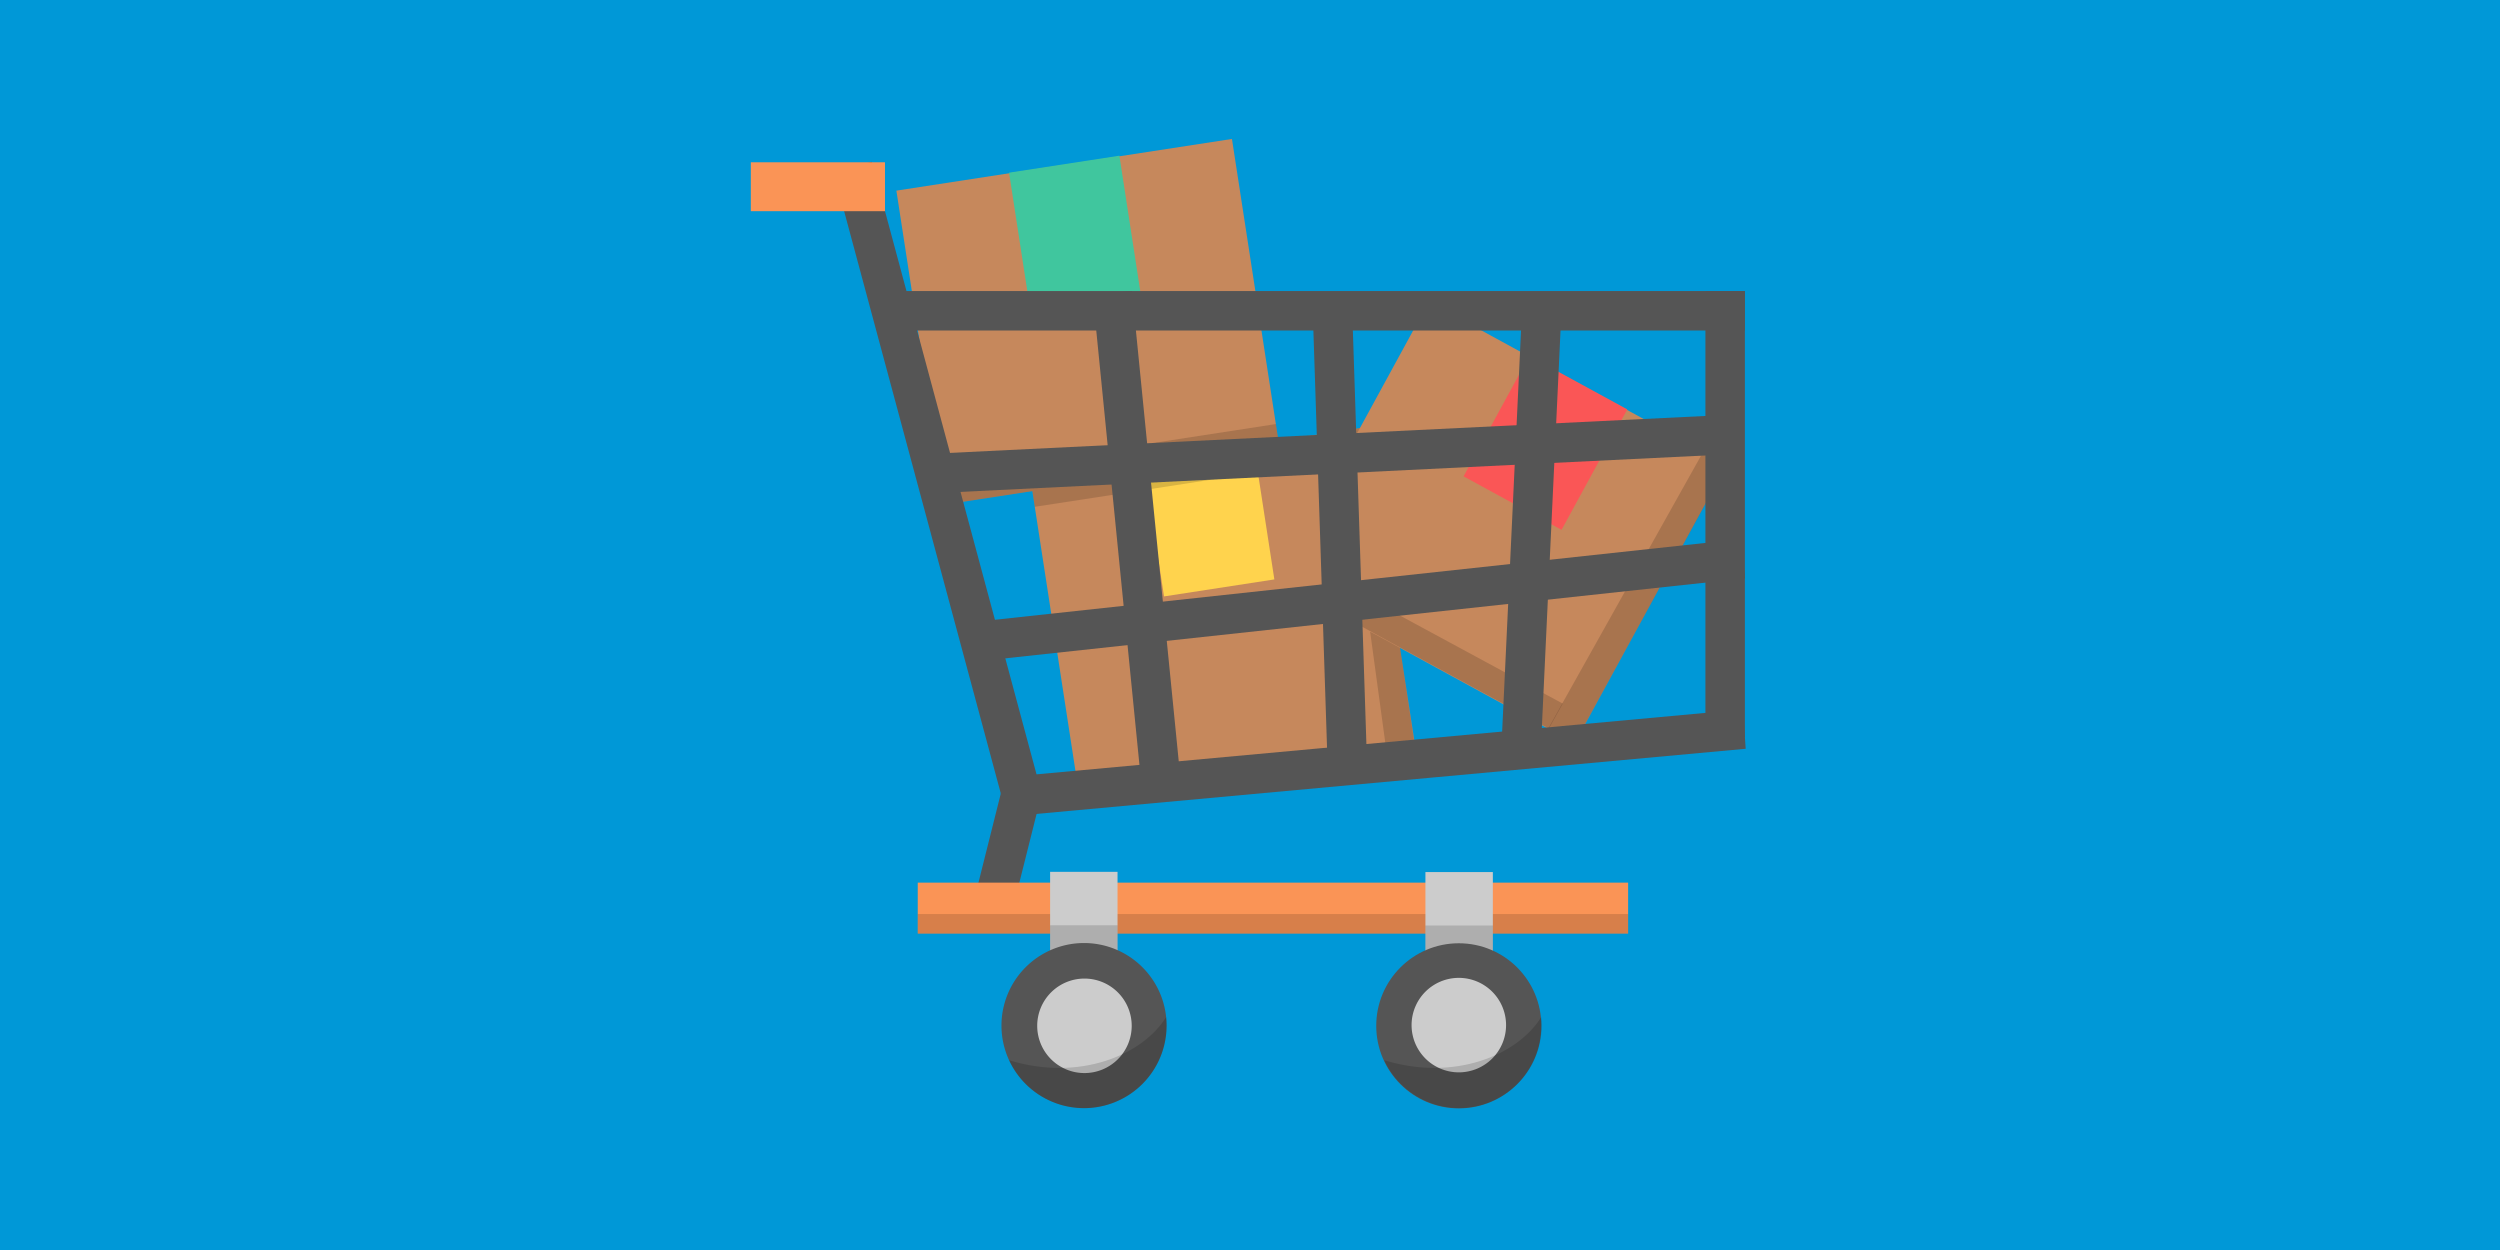 <?xml version="1.0" encoding="UTF-8" standalone="no"?>
<!-- Created with Inkscape (http://www.inkscape.org/) -->

<svg
   xmlns:dc="http://purl.org/dc/elements/1.1/"
   xmlns:cc="http://creativecommons.org/ns#"
   xmlns:rdf="http://www.w3.org/1999/02/22-rdf-syntax-ns#"
   xmlns:svg="http://www.w3.org/2000/svg"
   xmlns="http://www.w3.org/2000/svg"
   xmlns:sodipodi="http://sodipodi.sourceforge.net/DTD/sodipodi-0.dtd"
   xmlns:inkscape="http://www.inkscape.org/namespaces/inkscape"
   width="1000"
   height="500"
   viewBox="0 0 264583.33 66145.835"
   version="1.1"
   id="svg8"
   inkscape:version="0.92.3 (2405546, 2018-03-11)"
   sodipodi:docname="gamipres-purchases.svg"
   inkscape:export-xdpi="96"
   inkscape:export-ydpi="96">
  <defs
     id="defs2" />
  <sodipodi:namedview
     id="base"
     pagecolor="#ffffff"
     bordercolor="#666666"
     borderopacity="1.0"
     inkscape:pageopacity="0.0"
     inkscape:pageshadow="2"
     inkscape:zoom="1"
     inkscape:cx="241.939"
     inkscape:cy="240.85658"
     inkscape:document-units="mm"
     inkscape:current-layer="layer1"
     showgrid="false"
     units="px"
     showguides="false"
     inkscape:guide-bbox="true"
     inkscape:window-width="1920"
     inkscape:window-height="1012"
     inkscape:window-x="-8"
     inkscape:window-y="-8"
     inkscape:window-maximized="1">
    <sodipodi:guide
       position="-10267.9,33153.135"
       orientation="0,1"
       id="guide4551"
       inkscape:locked="false" />
    <sodipodi:guide
       position="132090.44,64914.013"
       orientation="1,0"
       id="guide4553"
       inkscape:locked="false"
       inkscape:label=""
       inkscape:color="rgb(0,0,255)" />
    <inkscape:grid
       type="xygrid"
       id="grid1016" />
  </sodipodi:namedview>
  <g
     inkscape:label="Capa 1"
     inkscape:groupmode="layer"
     id="layer1"
     transform="translate(0,131862.37)">
    <rect
       style="display:inline;opacity:1;fill:#0098d7;fill-opacity:1;fill-rule:evenodd;stroke:none;stroke-width:2.3;stroke-linecap:round;stroke-linejoin:round;stroke-miterlimit:1.414;stroke-dasharray:none;stroke-dashoffset:0;stroke-opacity:1;paint-order:fill markers stroke"
       id="rect4485"
       width="264583.34"
       height="132291.67"
       x="0"
       y="-164935.3"
       sodipodi:insensitive="true" />
    <g
       id="g1740"
       transform="rotate(-8.756,145918.13,124541.53)">
      <g
         id="g1316-1"
         transform="translate(88217.368,-16825.09)">
        <path
           style="opacity:1;fill:#c6885c;fill-opacity:1;fill-rule:nonzero;stroke:none;stroke-width:1322.917;stroke-linecap:butt;stroke-linejoin:round;stroke-miterlimit:4;stroke-dasharray:none;stroke-opacity:1;paint-order:markers fill stroke"
           d="m 48239.266,-132567.81 h 35933.332 v 33617.923 H 48239.266 Z"
           id="rect1302-6"
           inkscape:connector-curvature="0" />
        <path
           style="opacity:1;fill:#40c69e;fill-opacity:1;fill-rule:nonzero;stroke:none;stroke-width:1322.917;stroke-linecap:butt;stroke-linejoin:round;stroke-miterlimit:4;stroke-dasharray:none;stroke-opacity:1;paint-order:markers fill stroke"
           d="m 60315.999,-132629.35 h 11813.697 v 14521 H 60315.999 Z"
           id="rect1305-13"
           inkscape:connector-curvature="0" />
      </g>
      <g
         transform="translate(67243.521,-20824.487)"
         id="g1312-9-8">
        <g
           transform="translate(32377.497,21132.85)"
           id="g1316-0-5">
          <path
             sodipodi:nodetypes="ccccc"
             inkscape:connector-curvature="0"
             id="rect1302-8-1"
             d="m 36916.169,-119167.55 35853.268,-3.97 -0.489,3088.18 H 36835.616 Z"
             style="opacity:0.15;fill:#000000;fill-opacity:1;fill-rule:nonzero;stroke:none;stroke-width:1322.917;stroke-linecap:butt;stroke-linejoin:round;stroke-miterlimit:4;stroke-dasharray:none;stroke-opacity:1;paint-order:markers fill stroke" />
        </g>
      </g>
    </g>
    <g
       id="g1831"
       transform="translate(-39487.189,800)">
      <g
         transform="rotate(-8.756,90856.536,-556870.98)"
         id="g1312">
        <g
           transform="translate(32377.497,21132.85)"
           id="g1316">
          <path
             inkscape:connector-curvature="0"
             id="rect1302"
             d="m 48239.266,-132567.81 h 35933.332 v 33617.923 H 48239.266 Z"
             style="opacity:1;fill:#c6885c;fill-opacity:1;fill-rule:nonzero;stroke:none;stroke-width:1322.917;stroke-linecap:butt;stroke-linejoin:round;stroke-miterlimit:4;stroke-dasharray:none;stroke-opacity:1;paint-order:markers fill stroke" />
          <path
             inkscape:connector-curvature="0"
             id="rect1305"
             d="m 60315.999,-132629.35 h 11813.697 v 14521 H 60315.999 Z"
             style="opacity:1;fill:#ffd34d;fill-opacity:1;fill-rule:nonzero;stroke:none;stroke-width:1322.917;stroke-linecap:butt;stroke-linejoin:round;stroke-miterlimit:4;stroke-dasharray:none;stroke-opacity:1;paint-order:markers fill stroke" />
        </g>
      </g>
      <g
         transform="rotate(-8.756,-6214.854,-624352.05)"
         id="g1312-9">
        <g
           transform="translate(32377.497,21132.85)"
           id="g1316-0">
          <path
             sodipodi:nodetypes="cccccccccc"
             inkscape:connector-curvature="0"
             id="rect1302-8"
             d="m 36835.615,-118577.49 8440.999,-2.59 4303.2,-60.13 7923.155,0.1 3223.076,1.08 2.111,60.98 12040.791,0.56 -80.552,3017.15 -35851.694,-14.04 z"
             style="opacity:0.15;fill:#000000;fill-opacity:1;fill-rule:nonzero;stroke:none;stroke-width:1322.917;stroke-linecap:butt;stroke-linejoin:round;stroke-miterlimit:4;stroke-dasharray:none;stroke-opacity:1;paint-order:markers fill stroke" />
        </g>
      </g>
      <g
         transform="rotate(-98.703,133775.92,-141482.62)"
         id="g1312-9-5">
        <g
           transform="translate(32377.497,21132.85)"
           id="g1316-0-8">
          <path
             sodipodi:nodetypes="ccccc"
             inkscape:connector-curvature="0"
             id="rect1302-8-5"
             d="m 36915.681,-119167.62 14714.261,239.2 -1970.787,2871.8 -12823.539,-26.72 z"
             style="opacity:0.15;fill:#000000;fill-opacity:1;fill-rule:nonzero;stroke:none;stroke-width:1322.917;stroke-linecap:butt;stroke-linejoin:round;stroke-miterlimit:4;stroke-dasharray:none;stroke-opacity:1;paint-order:markers fill stroke" />
        </g>
      </g>
    </g>
    <g
       id="g1312-1"
       transform="rotate(28.625,158180.2,16152.384)">
      <g
         id="g1364">
        <path
           style="opacity:1;fill:#c6885c;fill-opacity:1;fill-rule:nonzero;stroke:none;stroke-width:1322.917;stroke-linecap:butt;stroke-linejoin:round;stroke-miterlimit:4;stroke-dasharray:none;stroke-opacity:1;paint-order:markers fill stroke"
           d="M 80616.763,-111434.96 H 116550.1 l -0.33,33618.102 -35933.007,-0.179 z"
           id="rect1302-2"
           inkscape:connector-curvature="0"
           sodipodi:nodetypes="ccccc" />
        <path
           style="opacity:1;fill:#fa5656;fill-opacity:1;fill-rule:nonzero;stroke:none;stroke-width:1322.917;stroke-linecap:butt;stroke-linejoin:round;stroke-miterlimit:4;stroke-dasharray:none;stroke-opacity:1;paint-order:markers fill stroke"
           d="m 92693.496,-111496.5 h 11813.694 v 14521 H 92693.496 Z"
           id="rect1305-1"
           inkscape:connector-curvature="0" />
      </g>
    </g>
    <g
       id="g1312-9-1"
       transform="matrix(0.453,-0.82,0.892,0.418,219846.92,10137.1)"
       style="stroke-width:1.042">
      <g
         id="g1316-0-9"
         transform="translate(32377.497,21132.85)"
         style="stroke-width:1.042">
        <path
           style="opacity:0.15;fill:#000000;fill-opacity:1;fill-rule:nonzero;stroke:none;stroke-width:1378.791;stroke-linecap:butt;stroke-linejoin:round;stroke-miterlimit:4;stroke-dasharray:none;stroke-opacity:1;paint-order:markers fill stroke"
           d="m 37042.955,-119195.75 35874.977,200.13 -148.984,2912.28 -35931.347,141.31 z"
           id="rect1302-8-2"
           inkscape:connector-curvature="0"
           sodipodi:nodetypes="ccccc" />
      </g>
    </g>
    <path
       style="opacity:1;fill:#555555;fill-opacity:1;fill-rule:nonzero;stroke:none;stroke-width:1322.917;stroke-linecap:butt;stroke-linejoin:round;stroke-miterlimit:4;stroke-dasharray:none;stroke-opacity:1;paint-order:markers fill stroke"
       d="m 92987.811,-134133.44 h 91678.469 v 4176.79 H 92987.811 Z"
       id="rect828"
       inkscape:connector-curvature="0" />
    <path
       style="opacity:1;fill:#555555;fill-opacity:1;fill-rule:nonzero;stroke:none;stroke-width:1322.917;stroke-linecap:butt;stroke-linejoin:round;stroke-miterlimit:4;stroke-dasharray:none;stroke-opacity:1;paint-order:markers fill stroke"
       d="m 184666.28,-134133.44 v 47249.967 h -4176.78 v -47249.967 z"
       id="rect828-5"
       inkscape:connector-curvature="0" />
    <g
       id="g1312-9-1-1"
       transform="matrix(-0.816,-0.455,0.419,-0.89,264058.16,-141552.03)"
       style="stroke-width:1.044"
       inkscape:transform-center-x="-20126.662"
       inkscape:transform-center-y="-4743.9707">
      <g
         id="g1316-0-9-9"
         transform="translate(32377.497,21132.85)"
         style="stroke-width:1.044">
        <path
           style="opacity:0.15;fill:#000000;fill-opacity:1;fill-rule:nonzero;stroke:none;stroke-width:1380.896;stroke-linecap:butt;stroke-linejoin:round;stroke-miterlimit:4;stroke-dasharray:none;stroke-opacity:1;paint-order:markers fill stroke"
           d="m 40274.354,-118635.29 28294.8,-258.48 387.546,2983.66 -28908.872,352.86 z"
           id="rect1302-8-2-3"
           inkscape:connector-curvature="0"
           sodipodi:nodetypes="ccccc" />
      </g>
    </g>
    <path
       style="opacity:1;fill:#555555;fill-opacity:1;fill-rule:nonzero;stroke:none;stroke-width:1322.917;stroke-linecap:butt;stroke-linejoin:round;stroke-miterlimit:4;stroke-dasharray:none;stroke-opacity:1;paint-order:markers fill stroke"
       d="m 106351.03,-82677.767 78122.74,-7176.641 277.13,4164.065 -78122.74,7176.641 z"
       id="rect828-7"
       inkscape:connector-curvature="0" />
    <path
       style="opacity:1;fill:#555555;fill-opacity:1;fill-rule:nonzero;stroke:none;stroke-width:1322.917;stroke-linecap:butt;stroke-linejoin:round;stroke-miterlimit:4;stroke-dasharray:none;stroke-opacity:1;paint-order:markers fill stroke"
       d="m 92255.591,-147813.69 18355.149,68218.959 -4034.45,1081.028 -18355.149,-68218.967 z"
       id="rect828-0"
       inkscape:connector-curvature="0"
       sodipodi:nodetypes="ccccc" />
    <path
       style="display:inline;opacity:1;fill:#555555;fill-opacity:1;fill-rule:nonzero;stroke:none;stroke-width:1322.917;stroke-linecap:butt;stroke-linejoin:round;stroke-miterlimit:4;stroke-dasharray:none;stroke-opacity:1;paint-order:markers fill stroke"
       d="m 98563.031,-116907.5 84020.859,-4108.1 178.91,4172.95 -84020.859,4108.11 z"
       id="rect828-05"
       inkscape:connector-curvature="0"
       sodipodi:nodetypes="ccccc" />
    <path
       style="display:inline;opacity:1;fill:#555555;fill-opacity:1;fill-rule:nonzero;stroke:none;stroke-width:1322.917;stroke-linecap:butt;stroke-linejoin:round;stroke-miterlimit:4;stroke-dasharray:none;stroke-opacity:1;paint-order:markers fill stroke"
       d="m 104763.95,-99286.93 79529.99,-8601.51 388.41,4158.72 -79529.99,8601.486 z"
       id="rect828-2"
       inkscape:connector-curvature="0"
       sodipodi:nodetypes="ccccc" />
    <path
       style="display:inline;opacity:1;fill:#555555;fill-opacity:1;fill-rule:nonzero;stroke:none;stroke-width:1322.917;stroke-linecap:butt;stroke-linejoin:round;stroke-miterlimit:4;stroke-dasharray:none;stroke-opacity:1;paint-order:markers fill stroke"
       d="m 119801.54,-134133.44 5241.15,52709.068 -4159.59,373.836 -5241.15,-52709.074 z"
       id="rect828-8"
       inkscape:connector-curvature="0"
       sodipodi:nodetypes="ccccc" />
    <path
       style="display:inline;opacity:1;fill:#555555;fill-opacity:1;fill-rule:nonzero;stroke:none;stroke-width:1322.918;stroke-linecap:butt;stroke-linejoin:round;stroke-miterlimit:4;stroke-dasharray:none;stroke-opacity:1;paint-order:markers fill stroke"
       d="m 161124.16,-133095.84 -2284.11,48499.555 4174.81,126.036 2284.11,-48499.551 z"
       id="rect828-8-8"
       inkscape:connector-curvature="0"
       sodipodi:nodetypes="ccccc" />
    <path
       style="display:inline;opacity:1;fill:#555555;fill-opacity:1;fill-rule:nonzero;stroke:none;stroke-width:1322.918;stroke-linecap:butt;stroke-linejoin:round;stroke-miterlimit:4;stroke-dasharray:none;stroke-opacity:1;paint-order:markers fill stroke"
       d="m 143064.91,-133403.86 1666.13,50875.59 -4175.85,87.391 -1666.13,-50875.581 z"
       id="rect828-8-84"
       inkscape:connector-curvature="0"
       sodipodi:nodetypes="ccccc" />
    <path
       style="opacity:1;fill:#555555;fill-opacity:1;fill-rule:nonzero;stroke:none;stroke-width:1322.918;stroke-linecap:butt;stroke-linejoin:round;stroke-miterlimit:4;stroke-dasharray:none;stroke-opacity:1;paint-order:markers fill stroke"
       d="m 110377.17,-81468.724 -2998.39,11951.278 -4026.14,-1209.042 2998.39,-11951.279 z"
       id="rect828-5-0"
       inkscape:connector-curvature="0" />
    <rect
       style="opacity:1;fill:#fa9456;fill-opacity:1;fill-rule:nonzero;stroke:none;stroke-width:1322.917;stroke-linecap:butt;stroke-linejoin:round;stroke-miterlimit:4;stroke-dasharray:none;stroke-opacity:1;paint-order:markers fill stroke"
       id="rect1037"
       width="75181.914"
       height="5394.998"
       x="97128.094"
       y="-71522.969" />
    <rect
       style="opacity:0.15;fill:#000000;fill-opacity:0.941;fill-rule:nonzero;stroke:none;stroke-width:1322.917;stroke-linecap:butt;stroke-linejoin:round;stroke-miterlimit:4;stroke-dasharray:none;stroke-opacity:1;paint-order:markers fill stroke"
       id="rect1037-2"
       width="75181.969"
       height="2072.399"
       x="97128.094"
       y="-68200.367" />
    <path
       style="opacity:1;fill:#cccccc;fill-opacity:1;fill-rule:nonzero;stroke:none;stroke-width:1322.917;stroke-linecap:butt;stroke-linejoin:round;stroke-miterlimit:4;stroke-dasharray:none;stroke-opacity:1;paint-order:markers fill stroke"
       d="m 118273.01,-72666.726 v 12704.41 h -7135.32 v -12704.41 z"
       id="rect1037-8"
       inkscape:connector-curvature="0" />
    <rect
       style="opacity:1;fill:#fa9456;fill-opacity:1;fill-rule:nonzero;stroke:none;stroke-width:1322.917;stroke-linecap:butt;stroke-linejoin:round;stroke-miterlimit:4;stroke-dasharray:none;stroke-opacity:1;paint-order:markers fill stroke"
       id="rect1071"
       width="14199.583"
       height="5175.738"
       x="79462"
       y="-147760.41" />
    <path
       style="opacity:0.15;fill:#000000;fill-opacity:1;fill-rule:nonzero;stroke:none;stroke-width:1322.918;stroke-linecap:butt;stroke-linejoin:round;stroke-miterlimit:4;stroke-dasharray:none;stroke-opacity:1;paint-order:markers fill stroke"
       d="m 118273.01,-67010.68 v 7048.363 h -7135.32 v -7048.363 z"
       id="rect1037-8-0"
       inkscape:connector-curvature="0" />
    <path
       style="opacity:1;fill:#555555;fill-opacity:1;fill-rule:nonzero;stroke:none;stroke-width:1322.917;stroke-linecap:butt;stroke-linejoin:round;stroke-miterlimit:4;stroke-dasharray:none;stroke-opacity:1;paint-order:markers fill stroke"
       d="m 123463,-56393.719 a 8737.098,8737.098 0 0 1 -8737.1,8737.098 8737.098,8737.098 0 0 1 -8737.09,-8737.098 8737.098,8737.098 0 0 1 8737.09,-8737.097 8737.098,8737.098 0 0 1 8737.1,8737.097 z"
       id="path1073"
       inkscape:connector-curvature="0" />
    <path
       style="opacity:1;fill:#cccccc;fill-opacity:1;fill-rule:nonzero;stroke:none;stroke-width:1322.917;stroke-linecap:butt;stroke-linejoin:round;stroke-miterlimit:4;stroke-dasharray:none;stroke-opacity:1;paint-order:markers fill stroke"
       d="m 119771.81,-56369.621 a 5000,5000 0 0 1 -5000,5000 5000,5000 0 0 1 -5000,-5000 5000,5000 0 0 1 5000,-5000 5000,5000 0 0 1 5000,5000 z"
       id="path1073-8"
       inkscape:connector-curvature="0" />
    <path
       style="opacity:1;fill:#cccccc;fill-opacity:1;fill-rule:nonzero;stroke:none;stroke-width:1322.918;stroke-linecap:butt;stroke-linejoin:round;stroke-miterlimit:4;stroke-dasharray:none;stroke-opacity:1;paint-order:markers fill stroke"
       d="m 157993.64,-72641.733 v 12704.418 h -7135.33 v -12704.418 z"
       id="rect1037-8-9"
       inkscape:connector-curvature="0" />
    <path
       style="opacity:0.15;fill:#000000;fill-opacity:1;fill-rule:nonzero;stroke:none;stroke-width:1322.919;stroke-linecap:butt;stroke-linejoin:round;stroke-miterlimit:4;stroke-dasharray:none;stroke-opacity:1;paint-order:markers fill stroke"
       d="m 157993.64,-66985.676 v 7048.36 h -7135.33 v -7048.36 z"
       id="rect1037-8-0-2"
       inkscape:connector-curvature="0" />
    <circle
       style="opacity:1;fill:#555555;fill-opacity:1;fill-rule:nonzero;stroke:none;stroke-width:1322.917;stroke-linecap:butt;stroke-linejoin:round;stroke-miterlimit:4;stroke-dasharray:none;stroke-opacity:1;paint-order:markers fill stroke"
       id="path1073-4"
       cx="154388.91"
       cy="-56368.723"
       r="8737.103" />
    <path
       style="opacity:1;fill:#cccccc;fill-opacity:1;fill-rule:nonzero;stroke:none;stroke-width:1322.918;stroke-linecap:butt;stroke-linejoin:round;stroke-miterlimit:4;stroke-dasharray:none;stroke-opacity:1;paint-order:markers fill stroke"
       d="m 159391.81,-56444.621 a 5000.003,5000.003 0 0 1 -5000,5000.003 5000.003,5000.003 0 0 1 -5000,-5000.003 5000.003,5000.003 0 0 1 5000,-5000.003 5000.003,5000.003 0 0 1 5000,5000.003 z"
       id="path1073-8-9"
       inkscape:connector-curvature="0" />
    <path
       style="opacity:0.15;fill:#000000;fill-opacity:1;fill-rule:nonzero;stroke:none;stroke-width:1322.917;stroke-linecap:butt;stroke-linejoin:round;stroke-miterlimit:4;stroke-dasharray:none;stroke-opacity:1;paint-order:markers fill stroke"
       d="m 123463,-56393.719 c 0,2317.224 -920.52,4539.541 -2559.04,6178.065 -1638.53,1638.524 -3860.85,2559.037 -6178.07,2559.035 -2317.22,0 -4539.53,-920.512 -6178.06,-2559.042 -735.88,-735.879 -1326.93,-1589.508 -1754.82,-2516.603 7408.67,2282.297 14087.52,-509.3 16623.62,-4560.656 30.77,297.406 46.37,597.499 46.37,899.201 z"
       id="path1073-3"
       inkscape:connector-curvature="0"
       sodipodi:nodetypes="ssssccs" />
    <path
       style="opacity:0.15;fill:#000000;fill-opacity:1;fill-rule:nonzero;stroke:none;stroke-width:1322.918;stroke-linecap:butt;stroke-linejoin:round;stroke-miterlimit:4;stroke-dasharray:none;stroke-opacity:1;paint-order:markers fill stroke"
       d="m 163162.25,-56396.125 c 0,2317.22 -920.52,4539.54 -2559.04,6178.07 -1638.53,1638.52 -3860.85,2559.03 -6178.07,2559.03 -2317.22,0 -4539.53,-920.51 -6178.06,-2559.04 -735.88,-735.88 -1326.93,-1589.51 -1754.83,-2516.61 7408.68,2282.3 14087.53,-509.3 16623.63,-4560.65 30.78,297.4 46.37,597.49 46.37,899.2 z"
       id="path1073-3-3"
       inkscape:connector-curvature="0"
       sodipodi:nodetypes="ssssccs" />
  </g>
</svg>

